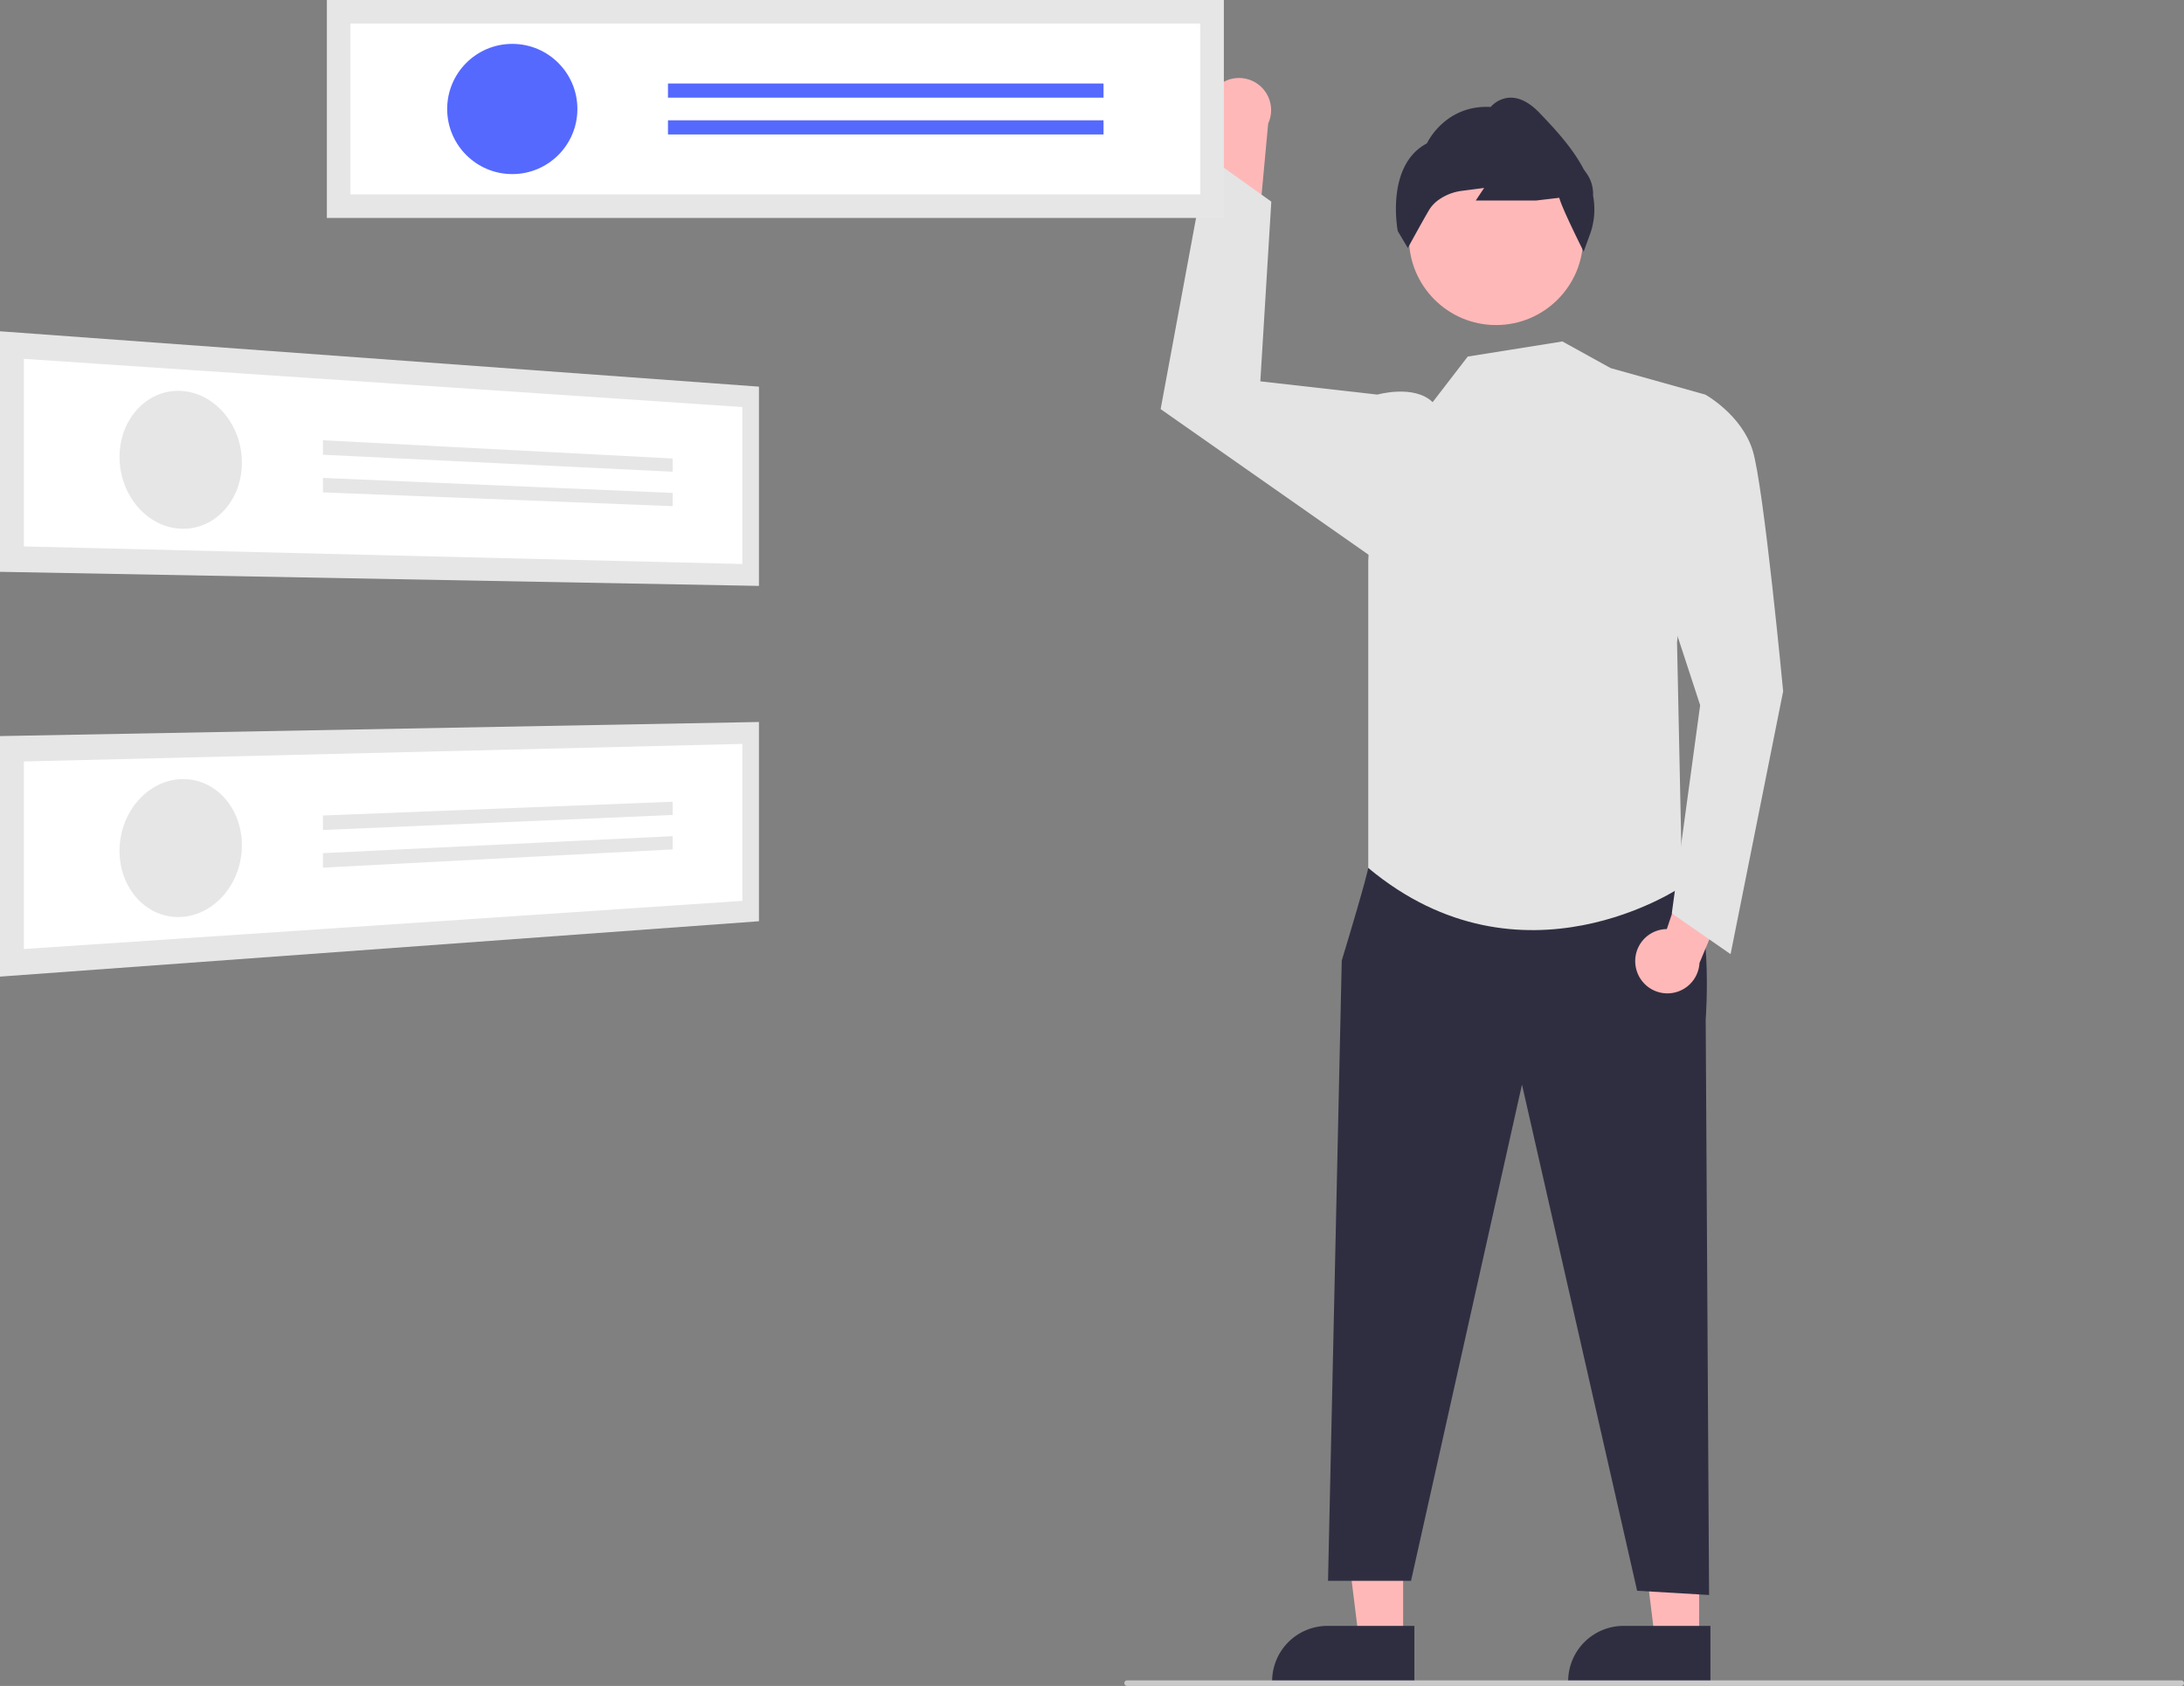 <svg height="609.376" viewBox="0 0 789.382 609.376" width="789.382" xmlns="http://www.w3.org/2000/svg">
    <rect x="0" y="0" width="789.382" height="609.376" fill="#808080" stroke="none"/>
    <path d="m644.013 177.913a11.554 11.554 0 0 0 3.482 17.371l-6.756 40.498 19.502-8.655 3.426-37.131a11.616 11.616 0 0 0 -19.653-12.083z"
          fill="#ffb8b8" transform="translate(-205.309 -145.312)"/>
    <path d="m614.147 592.883-15.946-.001-7.586-61.506 23.535.001z" fill="#ffb8b8"/>
    <path d="m823.523 753.652-51.417-.002v-.65a20.014 20.014 0 0 1 20.013-20.012h.001l31.404.001z"
          fill="#2f2e41" transform="translate(-205.309 -145.312)"/>
    <path d="m507.147 592.883-15.946-.001-7.586-61.506 23.535.001z" fill="#ffb8b8"/>
    <path d="m716.523 753.652-51.417-.002v-.65a20.014 20.014 0 0 1 20.013-20.012h.001l31.404.001z"
          fill="#2f2e41" transform="translate(-205.309 -145.312)"/>
    <path d="m705.809 451.188-5.96 7.839s-.54 3.661-9.58 33.486l-4.959 224.175h30l40.1-179.366 41.618 182.965 26.006 1.534-1.223-207.959s3.285-42.783-8.358-50.728-107.643-11.945-107.643-11.945z"
          fill="#2f2e41" transform="translate(-205.309 -145.312)"/>
    <circle cx="540.732" cy="86.013" fill="#ffb8b8" r="31.48"/>
    <path d="m777.711 236.253-.52-1.04c-.804-1.608-7.46-14.975-8.296-18.412l-8.377.985-21.815.003 3.031-4.547-8.014 1.045a18.393 18.393 0 0 0 -8.167 3.078 12.513 12.513 0 0 0 -3.704 3.819c-2.863 4.902-7.237 12.921-7.281 13.001l-.418.767-3.635-6.114c-.048-.237-4.552-23.731 10.522-31.699.778-1.579 7.403-14 23.061-13.162a9.927 9.927 0 0 1 6.749-3.355c3.576-.187 7.288 1.692 11.015 5.606 4.952 5.199 11.733 12.319 15.835 20.225l1.132 1.614a12.723 12.723 0 0 1 2.264 7.899 26.372 26.372 0 0 1 -.899 13.453z"
          fill="#2f2e41" transform="translate(-205.309 -145.312)"/>
    <path d="m770.027 268.729 17.42 9.628 34.218 9.581-10.214 89.546 1.858 88.205s-57.921 39.678-113.46-6.661v-111.024l3.286-60.065s13.29-3.776 19.983 2.737l12.692-16.487z"
          fill="#e4e4e4" transform="translate(-205.309 -145.312)"/>
    <path d="m505.5 150.876-7.675-8.25-42.294-4.791 3.969-64.959-23.059-16.45-16.941 91.45 78.258 54.815z"
          fill="#e4e4e4"/>
    <path d="m796.542 494.836a11.554 11.554 0 0 1 11.22-13.71l13.021-38.938 13.167 16.788-14.384 34.403a11.616 11.616 0 0 1 -23.025 1.458z"
          fill="#ffb8b8" transform="translate(-205.309 -145.312)"/>
    <path d="m808.809 298.188 12.855-10.25s13.145 7.25 17.145 20.25 11 87 11 87l-19 95-21.248-14.736 10.248-75.264-18-55z"
          fill="#e4e4e4" transform="translate(-205.309 -145.312)"/>
    <path d="m118.143 0h324.202v78.782h-324.202z" fill="#e6e6e6"/>
    <path d="m331.958 215.587h307.189v-61.769h-307.189z" fill="#fff"
          transform="translate(-205.309 -145.312)"/>
    <circle cx="185.159" cy="39.391" fill="#5569ff" r="23.532"/>
    <path d="m241.432 30.183h157.429v5.116h-157.429z" fill="#5569ff"/>
    <path d="m241.432 43.484h157.429v5.116h-157.429z" fill="#5569ff"/>
    <g transform="translate(-205.309 -145.312)">
        <path d="m205.309 265.054 274.314 20.009v72.024l-274.314-5.094z" fill="#e6e6e6"/>
        <path d="m213.95 342.818 259.684 6.351v-56.732l-259.684-17.416z" fill="#fff"/>
        <path d="m270.946 286.623a20.649 20.649 0 0 1 8.555 2.477 23.816 23.816 0 0 1 6.916 5.703 26.934 26.934 0 0 1 4.627 8.072 28.228 28.228 0 0 1 1.69 9.644 26.934 26.934 0 0 1 -1.69 9.489 23.921 23.921 0 0 1 -4.627 7.653 20.886 20.886 0 0 1 -6.916 5.07 19.407 19.407 0 0 1 -8.555 1.694 20.486 20.486 0 0 1 -8.652-2.223 23.603 23.603 0 0 1 -7.138-5.611 26.824 26.824 0 0 1 -4.849-8.192 28.217 28.217 0 0 1 -1.785-9.9 26.893 26.893 0 0 1 1.785-9.742 23.776 23.776 0 0 1 4.85-7.745 20.739 20.739 0 0 1 7.138-4.958 19.396 19.396 0 0 1 8.651-1.433z"
              fill="#e6e6e6"/>
        <path d="m322.037 304.444 126.389 6.586v4.787l-126.389-6.141z" fill="#e6e6e6"/>
        <path d="m322.037 318.051 126.389 5.426v4.787l-126.389-4.98z" fill="#e6e6e6"/>
        <path d="m205.309 411.367 274.314-5.093v72.024l-274.314 20.009z" fill="#e6e6e6"/>
        <path d="m213.95 488.339 259.684-17.417v-56.726l-259.684 6.351z" fill="#fff"/>
        <path d="m248.54 451.712a28.181 28.181 0 0 1 2.184-9.82 26.498 26.498 0 0 1 5.167-7.941 23.201 23.201 0 0 1 7.34-5.246 20.243 20.243 0 0 1 8.712-1.781 19.443 19.443 0 0 1 8.458 2.13 21.183 21.183 0 0 1 6.69 5.422 24.319 24.319 0 0 1 4.308 7.891 27.209 27.209 0 0 1 1.309 9.581 28.197 28.197 0 0 1 -2.068 9.568 26.626 26.626 0 0 1 -4.94 7.852 23.417 23.417 0 0 1 -7.128 5.36 20.389 20.389 0 0 1 -8.635 2.043 19.415 19.415 0 0 1 -8.574-1.882 21.027 21.027 0 0 1 -6.916-5.329 24.184 24.184 0 0 1 -4.522-8.005 27.176 27.176 0 0 1 -1.386-9.843z"
              fill="#e6e6e6"/>
        <path d="m322.037 440.077 126.389-4.98v4.787l-126.389 5.426z" fill="#e6e6e6"/>
        <path d="m322.037 453.682 126.389-6.14v4.787l-126.389 6.586z" fill="#e6e6e6"/>
        <path d="m993.691 754.688h-381a1 1 0 0 1 0-2h381a1 1 0 0 1 0 2z" fill="#cacaca"/>
    </g>
</svg>